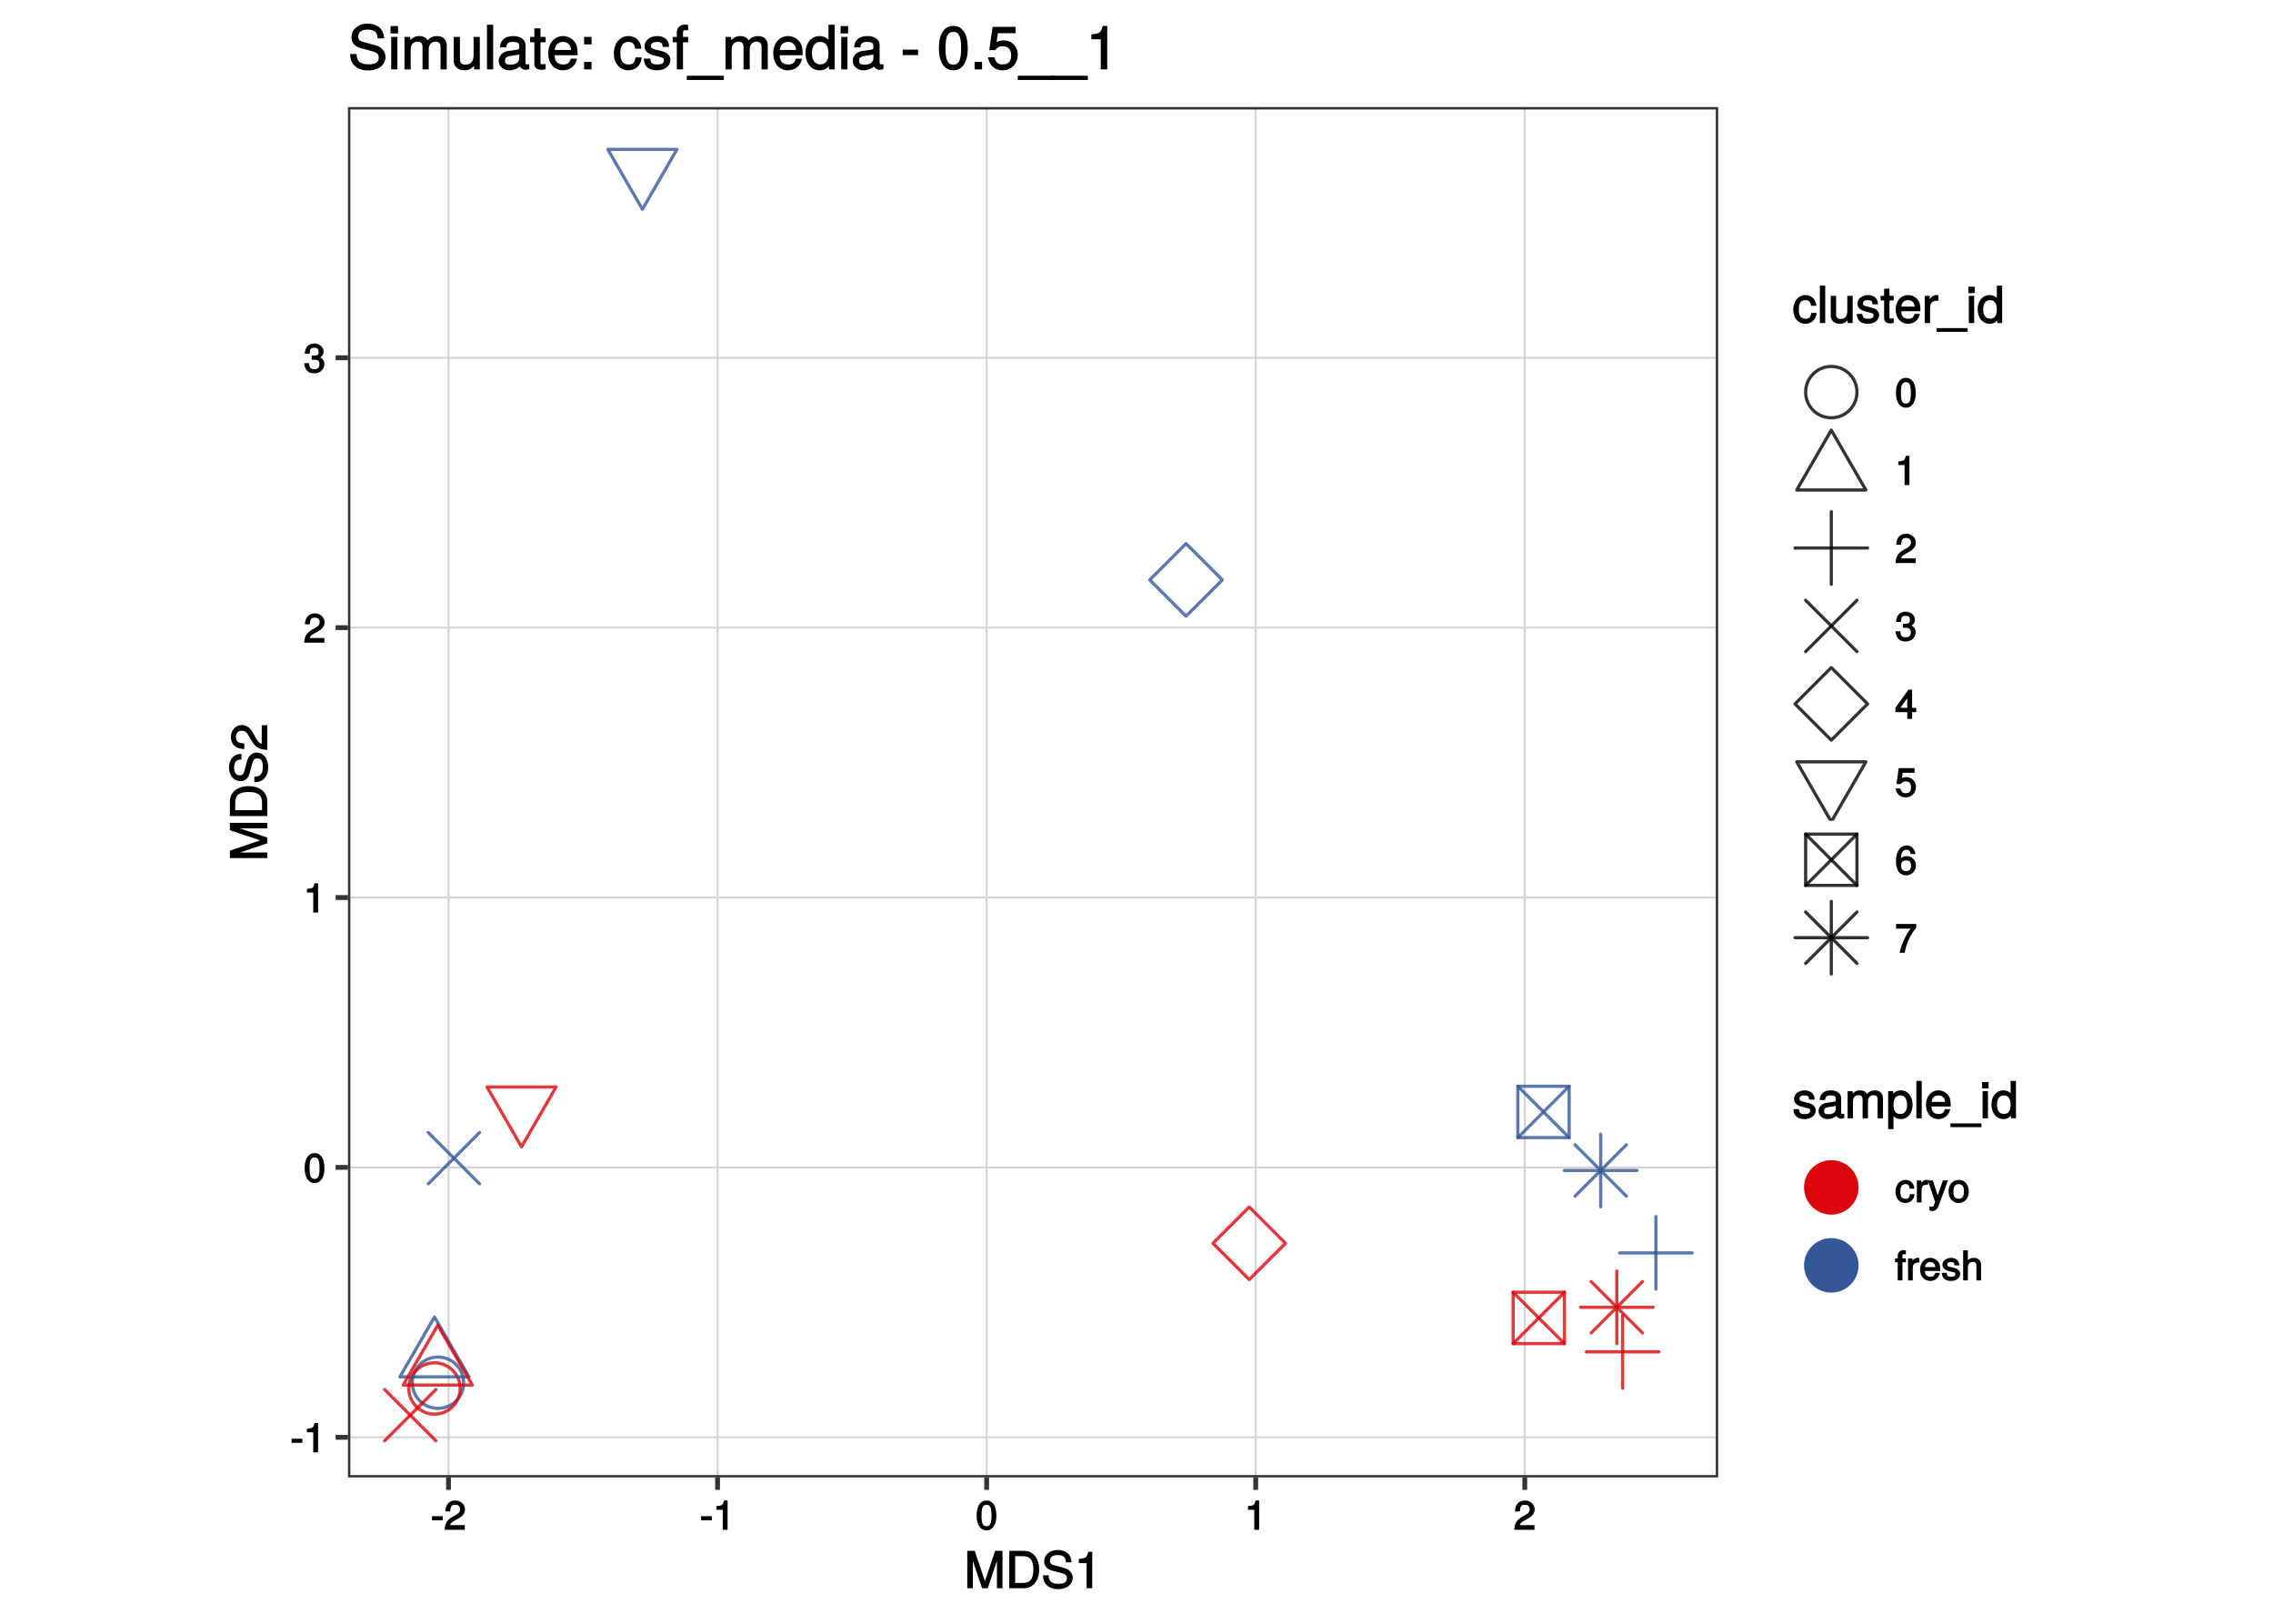 <?xml version="1.0" encoding="UTF-8"?>
<svg xmlns="http://www.w3.org/2000/svg" xmlns:xlink="http://www.w3.org/1999/xlink" width="504pt" height="360pt" viewBox="0 0 504 360" version="1.1">
<defs>
<g>
<symbol overflow="visible" id="glyph0-0">
<path style="stroke:none;" d=""/>
</symbol>
<symbol overflow="visible" id="glyph0-1">
<path style="stroke:none;" d="M 2.641 -2.25 L 2.641 -3.016 L 0.25 -3.016 L 0.25 -2.109 L 2.641 -2.109 Z M 2.641 -2.25 "/>
</symbol>
<symbol overflow="visible" id="glyph0-2">
<path style="stroke:none;" d="M 3.203 -0.125 L 3.203 -6.5 L 2.422 -6.5 C 2.109 -5.406 2.094 -5.406 0.734 -5.25 L 0.734 -4.438 L 2.125 -4.438 L 2.125 0 L 3.203 0 Z M 3.203 -0.125 "/>
</symbol>
<symbol overflow="visible" id="glyph0-3">
<path style="stroke:none;" d="M 4.609 -3.125 C 4.609 -5.297 3.781 -6.5 2.422 -6.5 C 1.078 -6.5 0.219 -5.281 0.219 -3.188 C 0.219 -1.078 1.078 0.125 2.422 0.125 C 3.734 0.125 4.609 -1.078 4.609 -3.125 Z M 3.516 -3.203 C 3.516 -1.438 3.266 -0.781 2.406 -0.781 C 1.578 -0.781 1.312 -1.469 1.312 -3.172 C 1.312 -4.875 1.578 -5.547 2.422 -5.547 C 3.25 -5.547 3.516 -4.875 3.516 -3.203 Z M 3.516 -3.203 "/>
</symbol>
<symbol overflow="visible" id="glyph0-4">
<path style="stroke:none;" d="M 4.641 -4.547 C 4.641 -5.594 3.672 -6.5 2.5 -6.5 C 1.219 -6.5 0.328 -5.719 0.281 -4.078 L 1.359 -4.078 C 1.422 -5.25 1.703 -5.562 2.469 -5.562 C 3.172 -5.562 3.547 -5.188 3.547 -4.516 C 3.547 -4.031 3.297 -3.703 2.75 -3.391 L 1.938 -2.922 C 0.641 -2.188 0.219 -1.5 0.125 0 L 4.594 0 L 4.594 -1.031 L 1.344 -1.031 C 1.406 -1.406 1.641 -1.641 2.406 -2.078 L 3.281 -2.562 C 4.156 -3.031 4.641 -3.781 4.641 -4.547 Z M 4.641 -4.547 "/>
</symbol>
<symbol overflow="visible" id="glyph0-5">
<path style="stroke:none;" d="M 4.594 -1.938 C 4.594 -2.703 4.141 -3.266 3.391 -3.531 L 3.391 -3.266 C 3.969 -3.5 4.422 -4.031 4.422 -4.656 C 4.422 -5.734 3.547 -6.5 2.359 -6.5 C 1.109 -6.5 0.281 -5.688 0.25 -4.219 L 1.344 -4.219 C 1.359 -5.281 1.578 -5.562 2.375 -5.562 C 3.062 -5.562 3.312 -5.281 3.312 -4.625 C 3.312 -3.953 3.188 -3.812 1.781 -3.812 L 1.781 -2.906 L 2.359 -2.906 C 3.219 -2.906 3.5 -2.625 3.5 -1.938 C 3.5 -1.156 3.172 -0.812 2.359 -0.812 C 1.516 -0.812 1.266 -1.109 1.203 -2.141 L 0.109 -2.141 C 0.219 -0.625 1.062 0.125 2.344 0.125 C 3.625 0.125 4.594 -0.766 4.594 -1.938 Z M 4.594 -1.938 "/>
</symbol>
<symbol overflow="visible" id="glyph0-6">
<path style="stroke:none;" d="M 4.719 -1.625 L 4.719 -2.453 L 3.797 -2.453 L 3.797 -6.5 L 3 -6.5 L 0.094 -2.469 L 0.094 -1.5 L 2.719 -1.5 L 2.719 0 L 3.797 0 L 3.797 -1.5 L 4.719 -1.5 Z M 2.875 -2.453 L 1.203 -2.453 L 2.984 -4.953 L 2.719 -5.047 L 2.719 -2.453 Z M 2.875 -2.453 "/>
</symbol>
<symbol overflow="visible" id="glyph0-7">
<path style="stroke:none;" d="M 4.656 -2.203 C 4.656 -3.438 3.688 -4.375 2.5 -4.375 C 2.062 -4.375 1.594 -4.219 1.547 -4.188 L 1.719 -5.344 L 4.344 -5.344 L 4.344 -6.375 L 0.828 -6.375 L 0.328 -2.844 L 1.281 -2.844 C 1.688 -3.312 1.875 -3.422 2.359 -3.422 C 3.188 -3.422 3.562 -3.016 3.562 -2.094 C 3.562 -1.203 3.203 -0.812 2.359 -0.812 C 1.688 -0.812 1.422 -1.031 1.203 -1.859 L 0.125 -1.859 C 0.406 -0.5 1.266 0.125 2.375 0.125 C 3.641 0.125 4.656 -0.875 4.656 -2.203 Z M 4.656 -2.203 "/>
</symbol>
<symbol overflow="visible" id="glyph0-8">
<path style="stroke:none;" d="M 4.656 -2.062 C 4.656 -3.234 3.719 -4.141 2.609 -4.141 C 1.984 -4.141 1.391 -3.875 1.062 -3.406 L 1.312 -3.312 C 1.328 -4.844 1.672 -5.547 2.562 -5.547 C 3.109 -5.547 3.328 -5.344 3.469 -4.609 L 4.547 -4.609 C 4.375 -5.766 3.562 -6.5 2.609 -6.5 C 1.156 -6.5 0.219 -5.141 0.219 -2.969 C 0.219 -1.031 1.047 0.125 2.469 0.125 C 3.656 0.125 4.656 -0.844 4.656 -2.062 Z M 3.562 -2 C 3.562 -1.219 3.188 -0.812 2.484 -0.812 C 1.766 -0.812 1.359 -1.25 1.359 -2.047 C 1.359 -2.828 1.734 -3.188 2.5 -3.188 C 3.25 -3.188 3.562 -2.844 3.562 -2 Z M 3.562 -2 "/>
</symbol>
<symbol overflow="visible" id="glyph0-9">
<path style="stroke:none;" d="M 4.719 -5.594 L 4.719 -6.375 L 0.25 -6.375 L 0.25 -5.344 L 3.469 -5.344 C 2.422 -4 1.5 -2.078 1.016 0 L 2.156 0 C 2.531 -2.141 3.375 -3.938 4.719 -5.547 Z M 4.719 -5.594 "/>
</symbol>
<symbol overflow="visible" id="glyph0-10">
<path style="stroke:none;" d="M 4.203 -1.844 L 3.328 -1.844 C 3.172 -0.969 2.953 -0.812 2.328 -0.812 C 1.516 -0.812 1.188 -1.297 1.188 -2.391 C 1.188 -3.547 1.516 -4.062 2.312 -4.062 C 2.922 -4.062 3.156 -3.828 3.266 -3.062 L 4.297 -3.062 C 4.203 -4.312 3.359 -5 2.328 -5 C 1.078 -5 0.109 -3.922 0.109 -2.391 C 0.109 -0.906 1.062 0.125 2.312 0.125 C 3.406 0.125 4.25 -0.656 4.359 -1.844 Z M 4.203 -1.844 "/>
</symbol>
<symbol overflow="visible" id="glyph0-11">
<path style="stroke:none;" d="M 2.969 -4.094 L 2.969 -4.969 C 2.703 -5 2.641 -5 2.547 -5 C 2.062 -5 1.594 -4.688 1.172 -4 L 1.438 -3.906 L 1.438 -4.875 L 0.453 -4.875 L 0.453 0 L 1.5 0 L 1.5 -2.531 C 1.5 -3.562 1.688 -3.953 2.969 -3.969 Z M 2.969 -4.094 "/>
</symbol>
<symbol overflow="visible" id="glyph0-12">
<path style="stroke:none;" d="M 4.203 -4.875 L 3.297 -4.875 L 1.984 -1.156 L 2.281 -1.156 L 1.062 -4.875 L -0.031 -4.875 L 1.578 -0.109 L 1.297 0.609 C 1.172 0.938 1.172 0.938 0.859 0.938 C 0.75 0.938 0.641 0.922 0.312 0.844 L 0.312 1.734 C 0.516 1.844 0.781 1.922 0.969 1.922 C 1.484 1.922 2.062 1.5 2.312 0.828 L 4.406 -4.875 Z M 4.203 -4.875 "/>
</symbol>
<symbol overflow="visible" id="glyph0-13">
<path style="stroke:none;" d="M 4.641 -2.406 C 4.641 -4 3.719 -5 2.391 -5 C 1.094 -5 0.156 -3.984 0.156 -2.438 C 0.156 -0.891 1.094 0.125 2.406 0.125 C 3.688 0.125 4.641 -0.891 4.641 -2.406 Z M 3.562 -2.406 C 3.562 -1.328 3.203 -0.812 2.406 -0.812 C 1.578 -0.812 1.234 -1.312 1.234 -2.438 C 1.234 -3.547 1.578 -4.062 2.406 -4.062 C 3.234 -4.062 3.562 -3.547 3.562 -2.406 Z M 3.562 -2.406 "/>
</symbol>
<symbol overflow="visible" id="glyph0-14">
<path style="stroke:none;" d="M 2.422 -4.141 L 2.422 -4.875 L 1.656 -4.875 L 1.656 -5.469 C 1.656 -5.766 1.688 -5.797 2.016 -5.797 C 2.078 -5.797 2.109 -5.797 2.422 -5.781 L 2.422 -6.641 C 2.109 -6.688 2 -6.703 1.859 -6.703 C 1.172 -6.703 0.609 -6.188 0.609 -5.531 L 0.609 -4.875 L 0 -4.875 L 0 -4.016 L 0.609 -4.016 L 0.609 0 L 1.656 0 L 1.656 -4.016 L 2.422 -4.016 Z M 2.422 -4.141 "/>
</symbol>
<symbol overflow="visible" id="glyph0-15">
<path style="stroke:none;" d="M 4.656 -2.219 C 4.656 -2.891 4.609 -3.312 4.484 -3.656 C 4.172 -4.422 3.328 -5 2.469 -5 C 1.172 -5 0.188 -3.922 0.188 -2.406 C 0.188 -0.891 1.156 0.125 2.453 0.125 C 3.5 0.125 4.375 -0.594 4.594 -1.656 L 3.562 -1.656 C 3.312 -0.922 3.062 -0.812 2.469 -0.812 C 1.703 -0.812 1.281 -1.172 1.266 -2.094 L 4.656 -2.094 Z M 3.828 -2.781 C 3.828 -2.781 3.609 -2.938 3.641 -2.953 L 1.297 -2.953 C 1.344 -3.641 1.719 -4.062 2.453 -4.062 C 3.172 -4.062 3.578 -3.594 3.578 -2.875 Z M 3.828 -2.781 "/>
</symbol>
<symbol overflow="visible" id="glyph0-16">
<path style="stroke:none;" d="M 4.188 -1.422 C 4.188 -2.109 3.656 -2.594 2.734 -2.812 L 2.031 -2.969 C 1.438 -3.109 1.328 -3.172 1.328 -3.5 C 1.328 -3.922 1.562 -4.062 2.156 -4.062 C 2.75 -4.062 2.906 -3.938 2.922 -3.328 L 4 -3.328 C 4 -4.359 3.25 -5 2.188 -5 C 1.109 -5 0.25 -4.312 0.25 -3.469 C 0.25 -2.75 0.781 -2.266 1.875 -2 L 2.562 -1.844 C 3.062 -1.719 3.109 -1.703 3.109 -1.359 C 3.109 -0.938 2.844 -0.812 2.203 -0.812 C 1.547 -0.812 1.312 -0.828 1.203 -1.672 L 0.125 -1.672 C 0.172 -0.469 0.938 0.125 2.141 0.125 C 3.297 0.125 4.188 -0.531 4.188 -1.422 Z M 4.188 -1.422 "/>
</symbol>
<symbol overflow="visible" id="glyph0-17">
<path style="stroke:none;" d="M 4.422 -0.125 L 4.422 -3.609 C 4.422 -4.391 3.719 -5 2.828 -5 C 2.172 -5 1.656 -4.766 1.234 -4.203 L 1.5 -4.109 L 1.5 -6.672 L 0.453 -6.672 L 0.453 0 L 1.5 0 L 1.5 -2.672 C 1.5 -3.609 1.844 -4.094 2.594 -4.094 C 3.109 -4.094 3.391 -3.938 3.391 -3.328 L 3.391 0 L 4.422 0 Z M 4.422 -0.125 "/>
</symbol>
<symbol overflow="visible" id="glyph1-0">
<path style="stroke:none;" d=""/>
</symbol>
<symbol overflow="visible" id="glyph1-1">
<path style="stroke:none;" d="M 8.5 -0.125 L 8.5 -8.297 L 6.859 -8.297 L 4.484 -1.172 L 4.75 -1.172 L 2.328 -8.297 L 0.688 -8.297 L 0.688 0 L 1.922 0 L 1.922 -6.859 L 1.656 -6.859 L 3.969 0 L 5.234 0 L 7.531 -6.859 L 7.266 -6.859 L 7.266 0 L 8.5 0 Z M 8.5 -0.125 "/>
</symbol>
<symbol overflow="visible" id="glyph1-2">
<path style="stroke:none;" d="M 7.469 -4.141 C 7.469 -6.641 6.109 -8.297 4.062 -8.297 L 0.844 -8.297 L 0.844 0 L 4.062 0 C 6.094 0 7.469 -1.656 7.469 -4.141 Z M 6.172 -4.141 C 6.172 -2.109 5.484 -1.172 3.891 -1.172 L 2.141 -1.172 L 2.141 -7.109 L 3.891 -7.109 C 5.484 -7.109 6.172 -6.188 6.172 -4.141 Z M 6.172 -4.141 "/>
</symbol>
<symbol overflow="visible" id="glyph1-3">
<path style="stroke:none;" d="M 6.969 -2.328 C 6.969 -3.328 6.219 -4.188 5.125 -4.484 L 3.109 -5.031 C 2.141 -5.281 1.922 -5.453 1.922 -6.078 C 1.922 -6.891 2.516 -7.359 3.594 -7.359 C 4.859 -7.359 5.438 -6.906 5.438 -5.734 L 6.688 -5.734 C 6.688 -7.438 5.469 -8.484 3.625 -8.484 C 1.859 -8.484 0.625 -7.375 0.625 -5.922 C 0.625 -4.953 1.281 -4.203 2.344 -3.922 L 4.328 -3.406 C 5.344 -3.141 5.672 -2.859 5.672 -2.234 C 5.672 -1.359 5.141 -0.984 3.766 -0.984 C 2.25 -0.984 1.625 -1.594 1.625 -2.875 L 0.391 -2.875 C 0.391 -0.844 1.797 0.203 3.703 0.203 C 5.734 0.203 6.969 -0.906 6.969 -2.328 Z M 6.969 -2.328 "/>
</symbol>
<symbol overflow="visible" id="glyph1-4">
<path style="stroke:none;" d="M 3.953 -0.125 L 3.953 -8.078 L 3.078 -8.078 C 2.688 -6.734 2.625 -6.703 0.984 -6.5 L 0.984 -5.562 L 2.703 -5.562 L 2.703 0 L 3.953 0 Z M 3.953 -0.125 "/>
</symbol>
<symbol overflow="visible" id="glyph1-5">
<path style="stroke:none;" d="M 5.25 -2.25 L 4.203 -2.25 C 4.031 -1.188 3.703 -0.953 2.922 -0.953 C 1.906 -0.953 1.438 -1.594 1.438 -2.953 C 1.438 -4.406 1.891 -5.078 2.891 -5.078 C 3.656 -5.078 4 -4.766 4.141 -3.828 L 5.328 -3.828 C 5.203 -5.375 4.188 -6.203 2.906 -6.203 C 1.359 -6.203 0.203 -4.875 0.203 -2.953 C 0.203 -1.094 1.328 0.172 2.891 0.172 C 4.266 0.172 5.266 -0.797 5.391 -2.25 Z M 5.25 -2.25 "/>
</symbol>
<symbol overflow="visible" id="glyph1-6">
<path style="stroke:none;" d="M 1.797 -0.125 L 1.797 -8.297 L 0.609 -8.297 L 0.609 0 L 1.797 0 Z M 1.797 -0.125 "/>
</symbol>
<symbol overflow="visible" id="glyph1-7">
<path style="stroke:none;" d="M 5.438 -0.125 L 5.438 -6.031 L 4.25 -6.031 L 4.25 -2.719 C 4.25 -1.547 3.766 -0.906 2.812 -0.906 C 2.094 -0.906 1.766 -1.203 1.766 -1.906 L 1.766 -6.031 L 0.578 -6.031 L 0.578 -1.547 C 0.578 -0.578 1.438 0.172 2.547 0.172 C 3.406 0.172 4.031 -0.172 4.562 -0.922 L 4.328 -1.016 L 4.328 0 L 5.438 0 Z M 5.438 -0.125 "/>
</symbol>
<symbol overflow="visible" id="glyph1-8">
<path style="stroke:none;" d="M 5.188 -1.75 C 5.188 -2.609 4.562 -3.172 3.422 -3.453 L 2.547 -3.656 C 1.797 -3.844 1.609 -3.938 1.609 -4.344 C 1.609 -4.875 1.953 -5.078 2.688 -5.078 C 3.438 -5.078 3.688 -4.891 3.703 -4.156 L 4.953 -4.156 C 4.938 -5.422 4.062 -6.203 2.734 -6.203 C 1.391 -6.203 0.375 -5.375 0.375 -4.297 C 0.375 -3.406 0.984 -2.844 2.344 -2.516 L 3.203 -2.297 C 3.844 -2.141 3.953 -2.094 3.953 -1.672 C 3.953 -1.141 3.547 -0.953 2.75 -0.953 C 1.922 -0.953 1.594 -1.016 1.453 -2.031 L 0.234 -2.031 C 0.281 -0.562 1.172 0.172 2.672 0.172 C 4.125 0.172 5.188 -0.641 5.188 -1.75 Z M 5.188 -1.75 "/>
</symbol>
<symbol overflow="visible" id="glyph1-9">
<path style="stroke:none;" d="M 2.922 -0.125 L 2.922 -1.078 C 2.672 -1.016 2.531 -1 2.359 -1 C 1.953 -1 1.984 -0.969 1.984 -1.375 L 1.984 -5.016 L 2.922 -5.016 L 2.922 -6.031 L 1.984 -6.031 L 1.984 -7.625 L 0.797 -7.625 L 0.797 -6.031 L 0.016 -6.031 L 0.016 -5.016 L 0.797 -5.016 L 0.797 -0.969 C 0.797 -0.391 1.328 0.078 2.047 0.078 C 2.266 0.078 2.484 0.062 2.922 -0.016 Z M 2.922 -0.125 "/>
</symbol>
<symbol overflow="visible" id="glyph1-10">
<path style="stroke:none;" d="M 5.781 -2.75 C 5.781 -3.594 5.703 -4.109 5.547 -4.547 C 5.172 -5.484 4.156 -6.203 3.078 -6.203 C 1.469 -6.203 0.297 -4.875 0.297 -2.984 C 0.297 -1.094 1.438 0.172 3.062 0.172 C 4.375 0.172 5.422 -0.719 5.672 -2.031 L 4.5 -2.031 C 4.203 -1.125 3.828 -0.953 3.094 -0.953 C 2.141 -0.953 1.547 -1.438 1.531 -2.625 L 5.781 -2.625 Z M 4.75 -3.469 C 4.75 -3.469 4.562 -3.625 4.578 -3.641 L 1.562 -3.641 C 1.625 -4.516 2.141 -5.078 3.062 -5.078 C 3.969 -5.078 4.516 -4.469 4.516 -3.562 Z M 4.75 -3.469 "/>
</symbol>
<symbol overflow="visible" id="glyph1-11">
<path style="stroke:none;" d="M 3.656 -5.094 L 3.656 -6.156 C 3.375 -6.188 3.297 -6.203 3.172 -6.203 C 2.578 -6.203 2.031 -5.812 1.5 -4.953 L 1.734 -4.844 L 1.734 -6.031 L 0.625 -6.031 L 0.625 0 L 1.812 0 L 1.812 -3.125 C 1.812 -4.422 2.109 -4.938 3.656 -4.969 Z M 3.656 -5.094 "/>
</symbol>
<symbol overflow="visible" id="glyph1-12">
<path style="stroke:none;" d="M 6.484 1.812 L 6.484 1.125 L -0.391 1.125 L -0.391 1.953 L 6.484 1.953 Z M 6.484 1.812 "/>
</symbol>
<symbol overflow="visible" id="glyph1-13">
<path style="stroke:none;" d="M 1.812 -0.125 L 1.812 -6.031 L 0.625 -6.031 L 0.625 0 L 1.812 0 Z M 1.938 -6.766 L 1.938 -8.047 L 0.516 -8.047 L 0.516 -6.641 L 1.938 -6.641 Z M 1.938 -6.766 "/>
</symbol>
<symbol overflow="visible" id="glyph1-14">
<path style="stroke:none;" d="M 5.578 -0.125 L 5.578 -8.297 L 4.391 -8.297 L 4.391 -5.172 L 4.625 -5.266 C 4.234 -5.859 3.531 -6.203 2.766 -6.203 C 1.266 -6.203 0.141 -4.906 0.141 -3.062 C 0.141 -1.125 1.25 0.172 2.797 0.172 C 3.594 0.172 4.219 -0.172 4.719 -0.875 L 4.484 -0.984 L 4.484 0 L 5.578 0 Z M 4.391 -2.984 C 4.391 -1.656 3.891 -0.969 2.922 -0.969 C 1.906 -0.969 1.375 -1.672 1.375 -3.016 C 1.375 -4.359 1.906 -5.078 2.922 -5.078 C 3.906 -5.078 4.391 -4.328 4.391 -2.984 Z M 4.391 -2.984 "/>
</symbol>
<symbol overflow="visible" id="glyph1-15">
<path style="stroke:none;" d="M 6.016 -0.156 L 6.016 -1.016 C 5.781 -0.969 5.734 -0.969 5.688 -0.969 C 5.375 -0.969 5.328 -0.984 5.328 -1.281 L 5.328 -4.484 C 5.328 -5.516 4.438 -6.203 3.031 -6.203 C 1.625 -6.203 0.625 -5.516 0.562 -4.062 L 1.766 -4.062 C 1.844 -4.891 2.141 -5.078 2.984 -5.078 C 3.812 -5.078 4.141 -4.906 4.141 -4.359 L 4.141 -4.109 C 4.141 -3.734 4.047 -3.703 3.328 -3.625 C 2.031 -3.453 1.828 -3.406 1.469 -3.266 C 0.797 -2.984 0.312 -2.328 0.312 -1.625 C 0.312 -0.578 1.188 0.172 2.359 0.172 C 3.094 0.172 3.891 -0.172 4.234 -0.531 C 4.266 -0.375 4.812 0.078 5.266 0.078 C 5.438 0.078 5.594 0.062 6.016 -0.062 Z M 4.141 -2.125 C 4.141 -1.297 3.438 -0.906 2.547 -0.906 C 1.844 -0.906 1.547 -1.016 1.547 -1.656 C 1.547 -2.25 1.828 -2.391 2.812 -2.531 C 3.766 -2.656 3.969 -2.703 4.141 -2.781 Z M 4.141 -2.125 "/>
</symbol>
<symbol overflow="visible" id="glyph1-16">
<path style="stroke:none;" d="M 8.484 -0.125 L 8.484 -4.453 C 8.484 -5.484 7.781 -6.203 6.703 -6.203 C 5.938 -6.203 5.375 -5.922 4.953 -5.406 C 4.688 -5.891 4.141 -6.203 3.391 -6.203 C 2.625 -6.203 2.016 -5.875 1.516 -5.188 L 1.75 -5.078 L 1.75 -6.031 L 0.641 -6.031 L 0.641 0 L 1.828 0 L 1.828 -3.75 C 1.828 -4.594 2.297 -5.125 3.047 -5.125 C 3.734 -5.125 3.969 -4.844 3.969 -4.109 L 3.969 0 L 5.156 0 L 5.156 -3.75 C 5.156 -4.594 5.641 -5.125 6.391 -5.125 C 7.062 -5.125 7.297 -4.828 7.297 -4.109 L 7.297 0 L 8.484 0 Z M 8.484 -0.125 "/>
</symbol>
<symbol overflow="visible" id="glyph1-17">
<path style="stroke:none;" d="M 5.891 -2.953 C 5.891 -4.891 4.812 -6.203 3.281 -6.203 C 2.5 -6.203 1.766 -5.812 1.344 -5.125 L 1.578 -5.031 L 1.578 -6.031 L 0.469 -6.031 L 0.469 2.391 L 1.656 2.391 L 1.656 -0.828 L 1.422 -0.719 C 1.906 -0.125 2.547 0.172 3.281 0.172 C 4.781 0.172 5.891 -1.125 5.891 -2.953 Z M 4.656 -2.984 C 4.656 -1.672 4.125 -0.969 3.125 -0.969 C 2.156 -0.969 1.656 -1.609 1.656 -2.969 C 1.656 -4.328 2.156 -5.078 3.125 -5.078 C 4.141 -5.078 4.656 -4.359 4.656 -2.984 Z M 4.656 -2.984 "/>
</symbol>
<symbol overflow="visible" id="glyph2-0">
<path style="stroke:none;" d=""/>
</symbol>
<symbol overflow="visible" id="glyph2-1">
<path style="stroke:none;" d="M -0.125 -8.5 L -8.297 -8.5 L -8.297 -6.859 L -1.172 -4.484 L -1.172 -4.75 L -8.297 -2.328 L -8.297 -0.688 L 0 -0.688 L 0 -1.922 L -6.859 -1.922 L -6.859 -1.656 L 0 -3.969 L 0 -5.234 L -6.859 -7.531 L -6.859 -7.266 L 0 -7.266 L 0 -8.5 Z M -0.125 -8.5 "/>
</symbol>
<symbol overflow="visible" id="glyph2-2">
<path style="stroke:none;" d="M -4.141 -7.469 C -6.641 -7.469 -8.297 -6.109 -8.297 -4.062 L -8.297 -0.844 L 0 -0.844 L 0 -4.062 C 0 -6.094 -1.656 -7.469 -4.141 -7.469 Z M -4.141 -6.172 C -2.109 -6.172 -1.172 -5.484 -1.172 -3.891 L -1.172 -2.141 L -7.109 -2.141 L -7.109 -3.891 C -7.109 -5.484 -6.188 -6.172 -4.141 -6.172 Z M -4.141 -6.172 "/>
</symbol>
<symbol overflow="visible" id="glyph2-3">
<path style="stroke:none;" d="M -2.328 -6.969 C -3.328 -6.969 -4.188 -6.219 -4.484 -5.125 L -5.031 -3.109 C -5.281 -2.141 -5.453 -1.922 -6.078 -1.922 C -6.891 -1.922 -7.359 -2.516 -7.359 -3.594 C -7.359 -4.859 -6.906 -5.438 -5.734 -5.438 L -5.734 -6.688 C -7.438 -6.688 -8.484 -5.469 -8.484 -3.625 C -8.484 -1.859 -7.375 -0.625 -5.922 -0.625 C -4.953 -0.625 -4.203 -1.281 -3.922 -2.344 L -3.406 -4.328 C -3.141 -5.344 -2.859 -5.672 -2.234 -5.672 C -1.359 -5.672 -0.984 -5.141 -0.984 -3.766 C -0.984 -2.25 -1.594 -1.625 -2.875 -1.625 L -2.875 -0.391 C -0.844 -0.391 0.203 -1.797 0.203 -3.703 C 0.203 -5.734 -0.906 -6.969 -2.328 -6.969 Z M -2.328 -6.969 "/>
</symbol>
<symbol overflow="visible" id="glyph2-4">
<path style="stroke:none;" d="M -5.641 -5.75 C -6.969 -5.75 -8.078 -4.594 -8.078 -3.125 C -8.078 -1.531 -7.109 -0.469 -5.094 -0.406 L -5.094 -1.641 C -6.531 -1.734 -6.953 -2.141 -6.953 -3.094 C -6.953 -3.969 -6.453 -4.484 -5.625 -4.484 C -5 -4.484 -4.578 -4.172 -4.188 -3.469 L -3.609 -2.469 C -2.688 -0.844 -1.844 -0.312 0 -0.219 L 0 -5.703 L -1.234 -5.703 L -1.234 -1.609 C -1.734 -1.688 -2.031 -2 -2.594 -2.953 L -3.188 -4.062 C -3.766 -5.141 -4.688 -5.75 -5.641 -5.75 Z M -5.641 -5.75 "/>
</symbol>
<symbol overflow="visible" id="glyph3-0">
<path style="stroke:none;" d=""/>
</symbol>
<symbol overflow="visible" id="glyph3-1">
<path style="stroke:none;" d="M 8.328 -2.766 C 8.328 -3.969 7.453 -4.984 6.156 -5.328 L 3.734 -5.984 C 2.578 -6.281 2.281 -6.516 2.281 -7.266 C 2.281 -8.234 3.016 -8.828 4.297 -8.828 C 5.828 -8.828 6.562 -8.266 6.562 -6.875 L 8 -6.875 C 8 -8.906 6.562 -10.141 4.344 -10.141 C 2.234 -10.141 0.781 -8.828 0.781 -7.094 C 0.781 -5.922 1.547 -5.047 2.812 -4.719 L 5.203 -4.078 C 6.422 -3.766 6.828 -3.406 6.828 -2.656 C 6.828 -1.594 6.172 -1.125 4.516 -1.125 C 2.688 -1.125 1.922 -1.891 1.922 -3.406 L 0.484 -3.406 C 0.484 -0.984 2.172 0.234 4.438 0.234 C 6.875 0.234 8.328 -1.062 8.328 -2.766 Z M 8.328 -2.766 "/>
</symbol>
<symbol overflow="visible" id="glyph3-2">
<path style="stroke:none;" d="M 2.156 -0.125 L 2.156 -7.203 L 0.781 -7.203 L 0.781 0 L 2.156 0 Z M 2.297 -8.094 L 2.297 -9.609 L 0.641 -9.609 L 0.641 -7.969 L 2.297 -7.969 Z M 2.297 -8.094 "/>
</symbol>
<symbol overflow="visible" id="glyph3-3">
<path style="stroke:none;" d="M 10.172 -0.125 L 10.172 -5.328 C 10.172 -6.562 9.344 -7.391 8.047 -7.391 C 7.125 -7.391 6.469 -7.062 5.938 -6.438 C 5.609 -7.031 4.969 -7.391 4.062 -7.391 C 3.141 -7.391 2.422 -7 1.828 -6.172 L 2.078 -6.078 L 2.078 -7.203 L 0.797 -7.203 L 0.797 0 L 2.172 0 L 2.172 -4.469 C 2.172 -5.484 2.766 -6.156 3.656 -6.156 C 4.469 -6.156 4.797 -5.781 4.797 -4.891 L 4.797 0 L 6.172 0 L 6.172 -4.469 C 6.172 -5.484 6.766 -6.156 7.672 -6.156 C 8.469 -6.156 8.797 -5.766 8.797 -4.891 L 8.797 0 L 10.172 0 Z M 10.172 -0.125 "/>
</symbol>
<symbol overflow="visible" id="glyph3-4">
<path style="stroke:none;" d="M 6.5 -0.125 L 6.5 -7.203 L 5.125 -7.203 L 5.125 -3.234 C 5.125 -1.828 4.531 -1.047 3.375 -1.047 C 2.516 -1.047 2.094 -1.422 2.094 -2.25 L 2.094 -7.203 L 0.719 -7.203 L 0.719 -1.828 C 0.719 -0.672 1.719 0.203 3.062 0.203 C 4.078 0.203 4.812 -0.203 5.469 -1.109 L 5.234 -1.203 L 5.234 0 L 6.5 0 Z M 6.5 -0.125 "/>
</symbol>
<symbol overflow="visible" id="glyph3-5">
<path style="stroke:none;" d="M 2.125 -0.125 L 2.125 -9.906 L 0.75 -9.906 L 0.75 0 L 2.125 0 Z M 2.125 -0.125 "/>
</symbol>
<symbol overflow="visible" id="glyph3-6">
<path style="stroke:none;" d="M 7.203 -0.156 L 7.203 -1.156 C 6.938 -1.109 6.891 -1.109 6.828 -1.109 C 6.438 -1.109 6.359 -1.156 6.359 -1.5 L 6.359 -5.359 C 6.359 -6.594 5.328 -7.391 3.625 -7.391 C 1.953 -7.391 0.781 -6.609 0.703 -4.875 L 2.094 -4.875 C 2.188 -5.844 2.562 -6.094 3.594 -6.094 C 4.578 -6.094 4.984 -5.859 4.984 -5.203 L 4.984 -4.906 C 4.984 -4.453 4.859 -4.391 3.984 -4.297 C 2.422 -4.094 2.188 -4.047 1.766 -3.875 C 0.969 -3.531 0.406 -2.766 0.406 -1.922 C 0.406 -0.672 1.422 0.203 2.828 0.203 C 3.703 0.203 4.656 -0.219 5.094 -0.672 C 5.156 -0.422 5.766 0.094 6.312 0.094 C 6.531 0.094 6.703 0.062 7.203 -0.047 Z M 4.984 -2.516 C 4.984 -1.531 4.125 -1.047 3.062 -1.047 C 2.203 -1.047 1.828 -1.203 1.828 -1.953 C 1.828 -2.688 2.188 -2.859 3.359 -3.031 C 4.531 -3.188 4.766 -3.25 4.984 -3.359 Z M 4.984 -2.516 "/>
</symbol>
<symbol overflow="visible" id="glyph3-7">
<path style="stroke:none;" d="M 3.484 -0.125 L 3.484 -1.234 C 3.203 -1.156 3.031 -1.156 2.828 -1.156 C 2.344 -1.156 2.344 -1.141 2.344 -1.625 L 2.344 -6.016 L 3.484 -6.016 L 3.484 -7.203 L 2.344 -7.203 L 2.344 -9.094 L 0.984 -9.094 L 0.984 -7.203 L 0.047 -7.203 L 0.047 -6.016 L 0.984 -6.016 L 0.984 -1.141 C 0.984 -0.438 1.594 0.094 2.453 0.094 C 2.719 0.094 2.984 0.062 3.484 -0.016 Z M 3.484 -0.125 "/>
</symbol>
<symbol overflow="visible" id="glyph3-8">
<path style="stroke:none;" d="M 6.906 -3.281 C 6.906 -4.281 6.828 -4.906 6.625 -5.422 C 6.172 -6.562 4.984 -7.391 3.703 -7.391 C 1.766 -7.391 0.391 -5.828 0.391 -3.547 C 0.391 -1.281 1.734 0.203 3.672 0.203 C 5.25 0.203 6.484 -0.828 6.781 -2.375 L 5.406 -2.375 C 5.062 -1.328 4.594 -1.094 3.703 -1.094 C 2.562 -1.094 1.828 -1.688 1.812 -3.141 L 6.906 -3.141 Z M 5.688 -4.156 C 5.688 -4.156 5.5 -4.297 5.5 -4.312 L 1.844 -4.312 C 1.922 -5.406 2.578 -6.094 3.688 -6.094 C 4.766 -6.094 5.453 -5.328 5.453 -4.25 Z M 5.688 -4.156 "/>
</symbol>
<symbol overflow="visible" id="glyph3-9">
<path style="stroke:none;" d="M 2.656 -0.125 L 2.656 -1.656 L 1 -1.656 L 1 0 L 2.656 0 Z M 2.656 -5.672 L 2.656 -7.203 L 1 -7.203 L 1 -5.547 L 2.656 -5.547 Z M 2.656 -5.672 "/>
</symbol>
<symbol overflow="visible" id="glyph3-10">
<path style="stroke:none;" d=""/>
</symbol>
<symbol overflow="visible" id="glyph3-11">
<path style="stroke:none;" d="M 6.297 -2.656 L 5.062 -2.656 C 4.859 -1.406 4.438 -1.094 3.5 -1.094 C 2.281 -1.094 1.688 -1.891 1.688 -3.531 C 1.688 -5.25 2.266 -6.094 3.469 -6.094 C 4.391 -6.094 4.828 -5.688 4.984 -4.594 L 6.359 -4.594 C 6.219 -6.422 5.031 -7.391 3.484 -7.391 C 1.625 -7.391 0.266 -5.828 0.266 -3.531 C 0.266 -1.297 1.594 0.203 3.469 0.203 C 5.125 0.203 6.297 -0.922 6.438 -2.656 Z M 6.297 -2.656 "/>
</symbol>
<symbol overflow="visible" id="glyph3-12">
<path style="stroke:none;" d="M 6.188 -2.078 C 6.188 -3.109 5.484 -3.766 4.109 -4.094 L 3.047 -4.344 C 2.156 -4.562 1.906 -4.703 1.906 -5.188 C 1.906 -5.828 2.344 -6.094 3.234 -6.094 C 4.125 -6.094 4.453 -5.844 4.469 -4.984 L 5.922 -4.984 C 5.906 -6.484 4.875 -7.391 3.281 -7.391 C 1.656 -7.391 0.469 -6.422 0.469 -5.141 C 0.469 -4.047 1.172 -3.406 2.812 -3.016 L 3.844 -2.766 C 4.609 -2.578 4.766 -2.484 4.766 -1.984 C 4.766 -1.328 4.266 -1.094 3.297 -1.094 C 2.312 -1.094 1.891 -1.188 1.734 -2.391 L 0.297 -2.391 C 0.359 -0.641 1.406 0.203 3.203 0.203 C 4.953 0.203 6.188 -0.734 6.188 -2.078 Z M 6.188 -2.078 "/>
</symbol>
<symbol overflow="visible" id="glyph3-13">
<path style="stroke:none;" d="M 3.531 -6.156 L 3.531 -7.203 L 2.391 -7.203 L 2.391 -8.141 C 2.391 -8.594 2.516 -8.703 3.031 -8.703 C 3.109 -8.703 3.156 -8.703 3.531 -8.672 L 3.531 -9.844 C 3.156 -9.922 3.016 -9.938 2.781 -9.938 C 1.766 -9.938 1.016 -9.219 1.016 -8.219 L 1.016 -7.203 L 0.094 -7.203 L 0.094 -6.016 L 1.016 -6.016 L 1.016 0 L 2.391 0 L 2.391 -6.016 L 3.531 -6.016 Z M 3.531 -6.156 "/>
</symbol>
<symbol overflow="visible" id="glyph3-14">
<path style="stroke:none;" d="M 7.766 2.203 L 7.766 1.406 L -0.438 1.406 L -0.438 2.344 L 7.766 2.344 Z M 7.766 2.203 "/>
</symbol>
<symbol overflow="visible" id="glyph3-15">
<path style="stroke:none;" d="M 6.672 -0.125 L 6.672 -9.906 L 5.297 -9.906 L 5.297 -6.172 L 5.531 -6.266 C 5.062 -6.969 4.234 -7.391 3.312 -7.391 C 1.516 -7.391 0.203 -5.859 0.203 -3.656 C 0.203 -1.328 1.484 0.203 3.359 0.203 C 4.297 0.203 5.062 -0.203 5.656 -1.062 L 5.406 -1.156 L 5.406 0 L 6.672 0 Z M 5.297 -3.562 C 5.297 -1.969 4.672 -1.109 3.516 -1.109 C 2.297 -1.109 1.625 -1.984 1.625 -3.594 C 1.625 -5.203 2.297 -6.094 3.5 -6.094 C 4.688 -6.094 5.297 -5.156 5.297 -3.562 Z M 5.297 -3.562 "/>
</symbol>
<symbol overflow="visible" id="glyph3-16">
<path style="stroke:none;" d="M 3.875 -3.297 L 3.875 -4.391 L 0.469 -4.391 L 0.469 -3.172 L 3.875 -3.172 Z M 3.875 -3.297 "/>
</symbol>
<symbol overflow="visible" id="glyph3-17">
<path style="stroke:none;" d="M 6.828 -4.641 C 6.828 -7.875 5.672 -9.641 3.625 -9.641 C 1.609 -9.641 0.422 -7.859 0.422 -4.719 C 0.422 -1.562 1.625 0.203 3.625 0.203 C 5.609 0.203 6.828 -1.562 6.828 -4.641 Z M 5.359 -4.734 C 5.359 -2.094 4.891 -1.047 3.609 -1.047 C 2.375 -1.047 1.891 -2.141 1.891 -4.703 C 1.891 -7.266 2.375 -8.328 3.625 -8.328 C 4.891 -8.328 5.359 -7.25 5.359 -4.734 Z M 5.359 -4.734 "/>
</symbol>
<symbol overflow="visible" id="glyph3-18">
<path style="stroke:none;" d="M 2.656 -0.125 L 2.656 -1.656 L 1 -1.656 L 1 0 L 2.656 0 Z M 2.656 -0.125 "/>
</symbol>
<symbol overflow="visible" id="glyph3-19">
<path style="stroke:none;" d="M 6.906 -3.234 C 6.906 -5.078 5.547 -6.438 3.75 -6.438 C 3.094 -6.438 2.453 -6.219 2.203 -6.031 L 2.5 -8.016 L 6.422 -8.016 L 6.422 -9.438 L 1.328 -9.438 L 0.578 -4.266 L 1.875 -4.266 C 2.453 -4.953 2.812 -5.141 3.531 -5.141 C 4.797 -5.141 5.438 -4.469 5.438 -3.078 C 5.438 -1.734 4.812 -1.109 3.531 -1.109 C 2.516 -1.109 2.031 -1.484 1.719 -2.688 L 0.297 -2.688 C 0.703 -0.672 1.906 0.203 3.562 0.203 C 5.453 0.203 6.906 -1.25 6.906 -3.234 Z M 6.906 -3.234 "/>
</symbol>
<symbol overflow="visible" id="glyph3-20">
<path style="stroke:none;" d="M 4.719 -0.125 L 4.719 -9.641 L 3.703 -9.641 C 3.266 -8.047 3.141 -8 1.203 -7.75 L 1.203 -6.672 L 3.281 -6.672 L 3.281 0 L 4.719 0 Z M 4.719 -0.125 "/>
</symbol>
</g>
<clipPath id="clip1">
  <path d="M 45.496 0 L 458.508 0 L 458.508 360 L 45.496 360 Z M 45.496 0 "/>
</clipPath>
<clipPath id="clip2">
  <path d="M 77.152 23.738 L 380.98 23.738 L 380.98 327.566 L 77.152 327.566 Z M 77.152 23.738 "/>
</clipPath>
<clipPath id="clip3">
  <path d="M 77.152 318 L 380.98 318 L 380.98 319 L 77.152 319 Z M 77.152 318 "/>
</clipPath>
<clipPath id="clip4">
  <path d="M 77.152 258 L 380.98 258 L 380.98 260 L 77.152 260 Z M 77.152 258 "/>
</clipPath>
<clipPath id="clip5">
  <path d="M 77.152 198 L 380.98 198 L 380.98 200 L 77.152 200 Z M 77.152 198 "/>
</clipPath>
<clipPath id="clip6">
  <path d="M 77.152 138 L 380.98 138 L 380.98 140 L 77.152 140 Z M 77.152 138 "/>
</clipPath>
<clipPath id="clip7">
  <path d="M 77.152 79 L 380.98 79 L 380.98 80 L 77.152 80 Z M 77.152 79 "/>
</clipPath>
<clipPath id="clip8">
  <path d="M 99 23.738 L 100 23.738 L 100 327.566 L 99 327.566 Z M 99 23.738 "/>
</clipPath>
<clipPath id="clip9">
  <path d="M 158 23.738 L 160 23.738 L 160 327.566 L 158 327.566 Z M 158 23.738 "/>
</clipPath>
<clipPath id="clip10">
  <path d="M 218 23.738 L 219 23.738 L 219 327.566 L 218 327.566 Z M 218 23.738 "/>
</clipPath>
<clipPath id="clip11">
  <path d="M 278 23.738 L 279 23.738 L 279 327.566 L 278 327.566 Z M 278 23.738 "/>
</clipPath>
<clipPath id="clip12">
  <path d="M 337 23.738 L 339 23.738 L 339 327.566 L 337 327.566 Z M 337 23.738 "/>
</clipPath>
<clipPath id="clip13">
  <path d="M 77.152 23.738 L 380.98 23.738 L 380.98 327.566 L 77.152 327.566 Z M 77.152 23.738 "/>
</clipPath>
</defs>
<g id="surface279">
<rect x="0" y="0" width="504" height="360" style="fill:rgb(100%,100%,100%);fill-opacity:1;stroke:none;"/>
<g clip-path="url(#clip1)" clip-rule="nonzero">
<path style="fill-rule:nonzero;fill:rgb(100%,100%,100%);fill-opacity:1;stroke-width:1.067;stroke-linecap:round;stroke-linejoin:round;stroke:rgb(100%,100%,100%);stroke-opacity:1;stroke-miterlimit:10;" d="M 45.496 360 L 458.508 360 L 458.508 0 L 45.496 0 Z M 45.496 360 "/>
</g>
<g clip-path="url(#clip2)" clip-rule="nonzero">
<path style=" stroke:none;fill-rule:nonzero;fill:rgb(100%,100%,100%);fill-opacity:1;" d="M 77.152 327.566 L 380.98 327.566 L 380.98 23.738 L 77.152 23.738 Z M 77.152 327.566 "/>
</g>
<g clip-path="url(#clip3)" clip-rule="nonzero">
<path style="fill:none;stroke-width:0.427;stroke-linecap:butt;stroke-linejoin:round;stroke:rgb(82.745%,82.745%,82.745%);stroke-opacity:1;stroke-miterlimit:10;" d="M 77.152 318.66 L 380.98 318.66 "/>
</g>
<g clip-path="url(#clip4)" clip-rule="nonzero">
<path style="fill:none;stroke-width:0.427;stroke-linecap:butt;stroke-linejoin:round;stroke:rgb(82.745%,82.745%,82.745%);stroke-opacity:1;stroke-miterlimit:10;" d="M 77.152 258.824 L 380.98 258.824 "/>
</g>
<g clip-path="url(#clip5)" clip-rule="nonzero">
<path style="fill:none;stroke-width:0.427;stroke-linecap:butt;stroke-linejoin:round;stroke:rgb(82.745%,82.745%,82.745%);stroke-opacity:1;stroke-miterlimit:10;" d="M 77.152 198.992 L 380.98 198.992 "/>
</g>
<g clip-path="url(#clip6)" clip-rule="nonzero">
<path style="fill:none;stroke-width:0.427;stroke-linecap:butt;stroke-linejoin:round;stroke:rgb(82.745%,82.745%,82.745%);stroke-opacity:1;stroke-miterlimit:10;" d="M 77.152 139.156 L 380.98 139.156 "/>
</g>
<g clip-path="url(#clip7)" clip-rule="nonzero">
<path style="fill:none;stroke-width:0.427;stroke-linecap:butt;stroke-linejoin:round;stroke:rgb(82.745%,82.745%,82.745%);stroke-opacity:1;stroke-miterlimit:10;" d="M 77.152 79.324 L 380.98 79.324 "/>
</g>
<g clip-path="url(#clip8)" clip-rule="nonzero">
<path style="fill:none;stroke-width:0.427;stroke-linecap:butt;stroke-linejoin:round;stroke:rgb(82.745%,82.745%,82.745%);stroke-opacity:1;stroke-miterlimit:10;" d="M 99.449 327.566 L 99.449 23.738 "/>
</g>
<g clip-path="url(#clip9)" clip-rule="nonzero">
<path style="fill:none;stroke-width:0.427;stroke-linecap:butt;stroke-linejoin:round;stroke:rgb(82.745%,82.745%,82.745%);stroke-opacity:1;stroke-miterlimit:10;" d="M 159.109 327.566 L 159.109 23.738 "/>
</g>
<g clip-path="url(#clip10)" clip-rule="nonzero">
<path style="fill:none;stroke-width:0.427;stroke-linecap:butt;stroke-linejoin:round;stroke:rgb(82.745%,82.745%,82.745%);stroke-opacity:1;stroke-miterlimit:10;" d="M 218.773 327.566 L 218.773 23.738 "/>
</g>
<g clip-path="url(#clip11)" clip-rule="nonzero">
<path style="fill:none;stroke-width:0.427;stroke-linecap:butt;stroke-linejoin:round;stroke:rgb(82.745%,82.745%,82.745%);stroke-opacity:1;stroke-miterlimit:10;" d="M 278.434 327.566 L 278.434 23.738 "/>
</g>
<g clip-path="url(#clip12)" clip-rule="nonzero">
<path style="fill:none;stroke-width:0.427;stroke-linecap:butt;stroke-linejoin:round;stroke:rgb(82.745%,82.745%,82.745%);stroke-opacity:1;stroke-miterlimit:10;" d="M 338.094 327.566 L 338.094 23.738 "/>
</g>
<path style="fill:none;stroke-width:0.709;stroke-linecap:round;stroke-linejoin:round;stroke:rgb(20.392%,34.118%,59.608%);stroke-opacity:0.8;stroke-miterlimit:10;" d="M 102.805 306.566 C 102.805 309.707 100.258 312.254 97.113 312.254 C 93.973 312.254 91.426 309.707 91.426 306.566 C 91.426 303.422 93.973 300.875 97.113 300.875 C 100.258 300.875 102.805 303.422 102.805 306.566 "/>
<path style="fill:none;stroke-width:0.709;stroke-linecap:round;stroke-linejoin:round;stroke:rgb(86.275%,1.961%,4.706%);stroke-opacity:0.8;stroke-miterlimit:10;" d="M 102.031 307.84 C 102.031 310.98 99.484 313.527 96.34 313.527 C 93.199 313.527 90.652 310.98 90.652 307.84 C 90.652 304.695 93.199 302.148 96.34 302.148 C 99.484 302.148 102.031 304.695 102.031 307.84 "/>
<path style="fill:none;stroke-width:0.709;stroke-linecap:round;stroke-linejoin:round;stroke:rgb(20.392%,34.118%,59.608%);stroke-opacity:0.8;stroke-miterlimit:10;" d="M 96.336 291.992 L 104 305.262 L 88.676 305.262 L 96.336 291.992 "/>
<path style="fill:none;stroke-width:0.709;stroke-linecap:round;stroke-linejoin:round;stroke:rgb(86.275%,1.961%,4.706%);stroke-opacity:0.8;stroke-miterlimit:10;" d="M 97.066 293.816 L 104.727 307.086 L 89.402 307.086 L 97.066 293.816 "/>
<path style="fill:none;stroke-width:0.709;stroke-linecap:round;stroke-linejoin:round;stroke:rgb(20.392%,34.118%,59.608%);stroke-opacity:0.8;stroke-miterlimit:10;" d="M 359.125 277.785 L 375.215 277.785 "/>
<path style="fill:none;stroke-width:0.709;stroke-linecap:round;stroke-linejoin:round;stroke:rgb(20.392%,34.118%,59.608%);stroke-opacity:0.8;stroke-miterlimit:10;" d="M 367.172 285.828 L 367.172 269.738 "/>
<path style="fill:none;stroke-width:0.709;stroke-linecap:round;stroke-linejoin:round;stroke:rgb(86.275%,1.961%,4.706%);stroke-opacity:0.8;stroke-miterlimit:10;" d="M 351.742 299.723 L 367.836 299.723 "/>
<path style="fill:none;stroke-width:0.709;stroke-linecap:round;stroke-linejoin:round;stroke:rgb(86.275%,1.961%,4.706%);stroke-opacity:0.8;stroke-miterlimit:10;" d="M 359.789 307.766 L 359.789 291.676 "/>
<path style="fill:none;stroke-width:0.709;stroke-linecap:round;stroke-linejoin:round;stroke:rgb(20.392%,34.118%,59.608%);stroke-opacity:0.8;stroke-miterlimit:10;" d="M 94.957 262.469 L 106.336 251.09 "/>
<path style="fill:none;stroke-width:0.709;stroke-linecap:round;stroke-linejoin:round;stroke:rgb(20.392%,34.118%,59.608%);stroke-opacity:0.8;stroke-miterlimit:10;" d="M 94.957 251.09 L 106.336 262.469 "/>
<path style="fill:none;stroke-width:0.709;stroke-linecap:round;stroke-linejoin:round;stroke:rgb(86.275%,1.961%,4.706%);stroke-opacity:0.8;stroke-miterlimit:10;" d="M 85.273 319.445 L 96.652 308.07 "/>
<path style="fill:none;stroke-width:0.709;stroke-linecap:round;stroke-linejoin:round;stroke:rgb(86.275%,1.961%,4.706%);stroke-opacity:0.8;stroke-miterlimit:10;" d="M 85.273 308.07 L 96.652 319.445 "/>
<path style="fill:none;stroke-width:0.709;stroke-linecap:round;stroke-linejoin:round;stroke:rgb(20.392%,34.118%,59.608%);stroke-opacity:0.8;stroke-miterlimit:10;" d="M 254.938 128.566 L 262.984 120.523 L 271.031 128.566 L 262.984 136.613 L 254.938 128.566 "/>
<path style="fill:none;stroke-width:0.709;stroke-linecap:round;stroke-linejoin:round;stroke:rgb(86.275%,1.961%,4.706%);stroke-opacity:0.8;stroke-miterlimit:10;" d="M 268.949 275.656 L 276.996 267.609 L 285.039 275.656 L 276.996 283.699 L 268.949 275.656 "/>
<path style="fill:none;stroke-width:0.709;stroke-linecap:round;stroke-linejoin:round;stroke:rgb(20.392%,34.118%,59.608%);stroke-opacity:0.8;stroke-miterlimit:10;" d="M 142.445 46.398 L 150.105 33.125 L 134.781 33.125 L 142.445 46.398 "/>
<path style="fill:none;stroke-width:0.709;stroke-linecap:round;stroke-linejoin:round;stroke:rgb(86.275%,1.961%,4.706%);stroke-opacity:0.8;stroke-miterlimit:10;" d="M 115.641 254.266 L 123.305 240.992 L 107.98 240.992 L 115.641 254.266 "/>
<path style="fill:none;stroke-width:0.709;stroke-linecap:round;stroke-linejoin:round;stroke:rgb(20.392%,34.118%,59.608%);stroke-opacity:0.8;stroke-miterlimit:10;" d="M 336.555 252.219 L 347.934 252.219 L 347.934 240.84 L 336.555 240.84 Z M 336.555 252.219 "/>
<path style="fill:none;stroke-width:0.709;stroke-linecap:round;stroke-linejoin:round;stroke:rgb(20.392%,34.118%,59.608%);stroke-opacity:0.8;stroke-miterlimit:10;" d="M 336.555 252.219 L 347.934 240.84 "/>
<path style="fill:none;stroke-width:0.709;stroke-linecap:round;stroke-linejoin:round;stroke:rgb(20.392%,34.118%,59.608%);stroke-opacity:0.8;stroke-miterlimit:10;" d="M 336.555 240.84 L 347.934 252.219 "/>
<path style="fill:none;stroke-width:0.709;stroke-linecap:round;stroke-linejoin:round;stroke:rgb(86.275%,1.961%,4.706%);stroke-opacity:0.8;stroke-miterlimit:10;" d="M 335.508 297.887 L 346.887 297.887 L 346.887 286.508 L 335.508 286.508 Z M 335.508 297.887 "/>
<path style="fill:none;stroke-width:0.709;stroke-linecap:round;stroke-linejoin:round;stroke:rgb(86.275%,1.961%,4.706%);stroke-opacity:0.8;stroke-miterlimit:10;" d="M 335.508 297.887 L 346.887 286.512 "/>
<path style="fill:none;stroke-width:0.709;stroke-linecap:round;stroke-linejoin:round;stroke:rgb(86.275%,1.961%,4.706%);stroke-opacity:0.8;stroke-miterlimit:10;" d="M 335.508 286.512 L 346.887 297.887 "/>
<path style="fill:none;stroke-width:0.709;stroke-linecap:round;stroke-linejoin:round;stroke:rgb(20.392%,34.118%,59.608%);stroke-opacity:0.8;stroke-miterlimit:10;" d="M 349.238 265.191 L 360.613 253.816 "/>
<path style="fill:none;stroke-width:0.709;stroke-linecap:round;stroke-linejoin:round;stroke:rgb(20.392%,34.118%,59.608%);stroke-opacity:0.8;stroke-miterlimit:10;" d="M 349.238 253.816 L 360.613 265.191 "/>
<path style="fill:none;stroke-width:0.709;stroke-linecap:round;stroke-linejoin:round;stroke:rgb(20.392%,34.118%,59.608%);stroke-opacity:0.8;stroke-miterlimit:10;" d="M 346.879 259.504 L 362.973 259.504 "/>
<path style="fill:none;stroke-width:0.709;stroke-linecap:round;stroke-linejoin:round;stroke:rgb(20.392%,34.118%,59.608%);stroke-opacity:0.8;stroke-miterlimit:10;" d="M 354.926 267.551 L 354.926 251.457 "/>
<path style="fill:none;stroke-width:0.709;stroke-linecap:round;stroke-linejoin:round;stroke:rgb(86.275%,1.961%,4.706%);stroke-opacity:0.8;stroke-miterlimit:10;" d="M 352.812 295.527 L 364.191 284.148 "/>
<path style="fill:none;stroke-width:0.709;stroke-linecap:round;stroke-linejoin:round;stroke:rgb(86.275%,1.961%,4.706%);stroke-opacity:0.8;stroke-miterlimit:10;" d="M 352.812 284.148 L 364.191 295.527 "/>
<path style="fill:none;stroke-width:0.709;stroke-linecap:round;stroke-linejoin:round;stroke:rgb(86.275%,1.961%,4.706%);stroke-opacity:0.8;stroke-miterlimit:10;" d="M 350.457 289.836 L 366.547 289.836 "/>
<path style="fill:none;stroke-width:0.709;stroke-linecap:round;stroke-linejoin:round;stroke:rgb(86.275%,1.961%,4.706%);stroke-opacity:0.8;stroke-miterlimit:10;" d="M 358.504 297.883 L 358.504 281.793 "/>
<g clip-path="url(#clip13)" clip-rule="nonzero">
<path style="fill:none;stroke-width:1.067;stroke-linecap:round;stroke-linejoin:round;stroke:rgb(20%,20%,20%);stroke-opacity:1;stroke-miterlimit:10;" d="M 77.152 327.566 L 380.98 327.566 L 380.98 23.738 L 77.152 23.738 Z M 77.152 327.566 "/>
</g>
<g style="fill:rgb(0%,0%,0%);fill-opacity:1;">
  <use xlink:href="#glyph0-1" x="64.402" y="321.996"/>
  <use xlink:href="#glyph0-2" x="67.332" y="321.996"/>
</g>
<g style="fill:rgb(0%,0%,0%);fill-opacity:1;">
  <use xlink:href="#glyph0-3" x="67.332" y="262.16"/>
</g>
<g style="fill:rgb(0%,0%,0%);fill-opacity:1;">
  <use xlink:href="#glyph0-2" x="67.332" y="202.328"/>
</g>
<g style="fill:rgb(0%,0%,0%);fill-opacity:1;">
  <use xlink:href="#glyph0-4" x="67.332" y="142.492"/>
</g>
<g style="fill:rgb(0%,0%,0%);fill-opacity:1;">
  <use xlink:href="#glyph0-5" x="67.332" y="82.66"/>
</g>
<path style="fill:none;stroke-width:1.067;stroke-linecap:butt;stroke-linejoin:round;stroke:rgb(20%,20%,20%);stroke-opacity:1;stroke-miterlimit:10;" d="M 74.414 318.66 L 77.152 318.66 "/>
<path style="fill:none;stroke-width:1.067;stroke-linecap:butt;stroke-linejoin:round;stroke:rgb(20%,20%,20%);stroke-opacity:1;stroke-miterlimit:10;" d="M 74.414 258.824 L 77.152 258.824 "/>
<path style="fill:none;stroke-width:1.067;stroke-linecap:butt;stroke-linejoin:round;stroke:rgb(20%,20%,20%);stroke-opacity:1;stroke-miterlimit:10;" d="M 74.414 198.992 L 77.152 198.992 "/>
<path style="fill:none;stroke-width:1.067;stroke-linecap:butt;stroke-linejoin:round;stroke:rgb(20%,20%,20%);stroke-opacity:1;stroke-miterlimit:10;" d="M 74.414 139.156 L 77.152 139.156 "/>
<path style="fill:none;stroke-width:1.067;stroke-linecap:butt;stroke-linejoin:round;stroke:rgb(20%,20%,20%);stroke-opacity:1;stroke-miterlimit:10;" d="M 74.414 79.324 L 77.152 79.324 "/>
<path style="fill:none;stroke-width:1.067;stroke-linecap:butt;stroke-linejoin:round;stroke:rgb(20%,20%,20%);stroke-opacity:1;stroke-miterlimit:10;" d="M 99.449 330.309 L 99.449 327.566 "/>
<path style="fill:none;stroke-width:1.067;stroke-linecap:butt;stroke-linejoin:round;stroke:rgb(20%,20%,20%);stroke-opacity:1;stroke-miterlimit:10;" d="M 159.109 330.309 L 159.109 327.566 "/>
<path style="fill:none;stroke-width:1.067;stroke-linecap:butt;stroke-linejoin:round;stroke:rgb(20%,20%,20%);stroke-opacity:1;stroke-miterlimit:10;" d="M 218.773 330.309 L 218.773 327.566 "/>
<path style="fill:none;stroke-width:1.067;stroke-linecap:butt;stroke-linejoin:round;stroke:rgb(20%,20%,20%);stroke-opacity:1;stroke-miterlimit:10;" d="M 278.434 330.309 L 278.434 327.566 "/>
<path style="fill:none;stroke-width:1.067;stroke-linecap:butt;stroke-linejoin:round;stroke:rgb(20%,20%,20%);stroke-opacity:1;stroke-miterlimit:10;" d="M 338.094 330.309 L 338.094 327.566 "/>
<g style="fill:rgb(0%,0%,0%);fill-opacity:1;">
  <use xlink:href="#glyph0-1" x="95.539" y="339.172"/>
  <use xlink:href="#glyph0-4" x="98.468" y="339.172"/>
</g>
<g style="fill:rgb(0%,0%,0%);fill-opacity:1;">
  <use xlink:href="#glyph0-1" x="155.199" y="339.172"/>
  <use xlink:href="#glyph0-2" x="158.129" y="339.172"/>
</g>
<g style="fill:rgb(0%,0%,0%);fill-opacity:1;">
  <use xlink:href="#glyph0-3" x="216.328" y="339.172"/>
</g>
<g style="fill:rgb(0%,0%,0%);fill-opacity:1;">
  <use xlink:href="#glyph0-2" x="275.988" y="339.172"/>
</g>
<g style="fill:rgb(0%,0%,0%);fill-opacity:1;">
  <use xlink:href="#glyph0-4" x="335.648" y="339.172"/>
</g>
<g style="fill:rgb(0%,0%,0%);fill-opacity:1;">
  <use xlink:href="#glyph1-1" x="213.789" y="352.129"/>
  <use xlink:href="#glyph1-2" x="222.952" y="352.129"/>
  <use xlink:href="#glyph1-3" x="230.894" y="352.129"/>
  <use xlink:href="#glyph1-4" x="238.231" y="352.129"/>
</g>
<g style="fill:rgb(0%,0%,0%);fill-opacity:1;">
  <use xlink:href="#glyph2-1" x="59.27" y="190.93"/>
  <use xlink:href="#glyph2-2" x="59.27" y="181.767"/>
  <use xlink:href="#glyph2-3" x="59.27" y="173.825"/>
  <use xlink:href="#glyph2-4" x="59.27" y="166.488"/>
</g>
<path style=" stroke:none;fill-rule:nonzero;fill:rgb(100%,100%,100%);fill-opacity:1;" d="M 391.941 222.016 L 449.969 222.016 L 449.969 56.648 L 391.941 56.648 Z M 391.941 222.016 "/>
<g style="fill:rgb(0%,0%,0%);fill-opacity:1;">
  <use xlink:href="#glyph1-5" x="397.418" y="71.621"/>
  <use xlink:href="#glyph1-6" x="402.918" y="71.621"/>
  <use xlink:href="#glyph1-7" x="405.36" y="71.621"/>
  <use xlink:href="#glyph1-8" x="411.476" y="71.621"/>
  <use xlink:href="#glyph1-9" x="416.976" y="71.621"/>
  <use xlink:href="#glyph1-10" x="420.034" y="71.621"/>
  <use xlink:href="#glyph1-11" x="426.15" y="71.621"/>
  <use xlink:href="#glyph1-12" x="429.813" y="71.621"/>
  <use xlink:href="#glyph1-13" x="435.929" y="71.621"/>
  <use xlink:href="#glyph1-14" x="438.371" y="71.621"/>
</g>
<path style=" stroke:none;fill-rule:nonzero;fill:rgb(100%,100%,100%);fill-opacity:1;" d="M 397.418 95.574 L 414.699 95.574 L 414.699 78.293 L 397.418 78.293 Z M 397.418 95.574 "/>
<path style="fill:none;stroke-width:0.709;stroke-linecap:round;stroke-linejoin:round;stroke:rgb(0%,0%,0%);stroke-opacity:0.8;stroke-miterlimit:10;" d="M 411.75 86.934 C 411.75 90.078 409.203 92.625 406.059 92.625 C 402.918 92.625 400.371 90.078 400.371 86.934 C 400.371 83.793 402.918 81.246 406.059 81.246 C 409.203 81.246 411.75 83.793 411.75 86.934 "/>
<path style=" stroke:none;fill-rule:nonzero;fill:rgb(100%,100%,100%);fill-opacity:1;" d="M 397.418 112.855 L 414.699 112.855 L 414.699 95.574 L 397.418 95.574 Z M 397.418 112.855 "/>
<path style="fill:none;stroke-width:0.709;stroke-linecap:round;stroke-linejoin:round;stroke:rgb(0%,0%,0%);stroke-opacity:0.8;stroke-miterlimit:10;" d="M 406.059 95.367 L 413.723 108.641 L 398.398 108.641 L 406.059 95.367 "/>
<path style=" stroke:none;fill-rule:nonzero;fill:rgb(100%,100%,100%);fill-opacity:1;" d="M 397.418 130.137 L 414.699 130.137 L 414.699 112.855 L 397.418 112.855 Z M 397.418 130.137 "/>
<path style="fill:none;stroke-width:0.709;stroke-linecap:round;stroke-linejoin:round;stroke:rgb(0%,0%,0%);stroke-opacity:0.8;stroke-miterlimit:10;" d="M 398.016 121.496 L 414.105 121.496 "/>
<path style="fill:none;stroke-width:0.709;stroke-linecap:round;stroke-linejoin:round;stroke:rgb(0%,0%,0%);stroke-opacity:0.8;stroke-miterlimit:10;" d="M 406.059 129.539 L 406.059 113.449 "/>
<path style=" stroke:none;fill-rule:nonzero;fill:rgb(100%,100%,100%);fill-opacity:1;" d="M 397.418 147.414 L 414.699 147.414 L 414.699 130.133 L 397.418 130.133 Z M 397.418 147.414 "/>
<path style="fill:none;stroke-width:0.709;stroke-linecap:round;stroke-linejoin:round;stroke:rgb(0%,0%,0%);stroke-opacity:0.8;stroke-miterlimit:10;" d="M 400.371 144.465 L 411.75 133.086 "/>
<path style="fill:none;stroke-width:0.709;stroke-linecap:round;stroke-linejoin:round;stroke:rgb(0%,0%,0%);stroke-opacity:0.8;stroke-miterlimit:10;" d="M 400.371 133.086 L 411.75 144.465 "/>
<path style=" stroke:none;fill-rule:nonzero;fill:rgb(100%,100%,100%);fill-opacity:1;" d="M 397.418 164.695 L 414.699 164.695 L 414.699 147.414 L 397.418 147.414 Z M 397.418 164.695 "/>
<path style="fill:none;stroke-width:0.709;stroke-linecap:round;stroke-linejoin:round;stroke:rgb(0%,0%,0%);stroke-opacity:0.8;stroke-miterlimit:10;" d="M 398.016 156.055 L 406.059 148.008 L 414.105 156.055 L 406.059 164.102 L 398.016 156.055 "/>
<path style=" stroke:none;fill-rule:nonzero;fill:rgb(100%,100%,100%);fill-opacity:1;" d="M 397.418 181.977 L 414.699 181.977 L 414.699 164.695 L 397.418 164.695 Z M 397.418 181.977 "/>
<path style="fill:none;stroke-width:0.709;stroke-linecap:round;stroke-linejoin:round;stroke:rgb(0%,0%,0%);stroke-opacity:0.8;stroke-miterlimit:10;" d="M 406.059 182.184 L 413.723 168.91 L 398.398 168.91 L 406.059 182.184 "/>
<path style=" stroke:none;fill-rule:nonzero;fill:rgb(100%,100%,100%);fill-opacity:1;" d="M 397.418 199.254 L 414.699 199.254 L 414.699 181.973 L 397.418 181.973 Z M 397.418 199.254 "/>
<path style="fill:none;stroke-width:0.709;stroke-linecap:round;stroke-linejoin:round;stroke:rgb(0%,0%,0%);stroke-opacity:0.8;stroke-miterlimit:10;" d="M 400.371 196.305 L 411.75 196.305 L 411.75 184.926 L 400.371 184.926 Z M 400.371 196.305 "/>
<path style="fill:none;stroke-width:0.709;stroke-linecap:round;stroke-linejoin:round;stroke:rgb(0%,0%,0%);stroke-opacity:0.8;stroke-miterlimit:10;" d="M 400.371 196.305 L 411.75 184.926 "/>
<path style="fill:none;stroke-width:0.709;stroke-linecap:round;stroke-linejoin:round;stroke:rgb(0%,0%,0%);stroke-opacity:0.8;stroke-miterlimit:10;" d="M 400.371 184.926 L 411.75 196.305 "/>
<path style=" stroke:none;fill-rule:nonzero;fill:rgb(100%,100%,100%);fill-opacity:1;" d="M 397.418 216.535 L 414.699 216.535 L 414.699 199.254 L 397.418 199.254 Z M 397.418 216.535 "/>
<path style="fill:none;stroke-width:0.709;stroke-linecap:round;stroke-linejoin:round;stroke:rgb(0%,0%,0%);stroke-opacity:0.8;stroke-miterlimit:10;" d="M 400.371 213.586 L 411.75 202.207 "/>
<path style="fill:none;stroke-width:0.709;stroke-linecap:round;stroke-linejoin:round;stroke:rgb(0%,0%,0%);stroke-opacity:0.8;stroke-miterlimit:10;" d="M 400.371 202.207 L 411.75 213.586 "/>
<path style="fill:none;stroke-width:0.709;stroke-linecap:round;stroke-linejoin:round;stroke:rgb(0%,0%,0%);stroke-opacity:0.8;stroke-miterlimit:10;" d="M 398.016 207.895 L 414.105 207.895 "/>
<path style="fill:none;stroke-width:0.709;stroke-linecap:round;stroke-linejoin:round;stroke:rgb(0%,0%,0%);stroke-opacity:0.8;stroke-miterlimit:10;" d="M 406.059 215.941 L 406.059 199.848 "/>
<g style="fill:rgb(0%,0%,0%);fill-opacity:1;">
  <use xlink:href="#glyph0-3" x="420.18" y="90.27"/>
</g>
<g style="fill:rgb(0%,0%,0%);fill-opacity:1;">
  <use xlink:href="#glyph0-2" x="420.18" y="107.551"/>
</g>
<g style="fill:rgb(0%,0%,0%);fill-opacity:1;">
  <use xlink:href="#glyph0-4" x="420.18" y="124.832"/>
</g>
<g style="fill:rgb(0%,0%,0%);fill-opacity:1;">
  <use xlink:href="#glyph0-5" x="420.18" y="142.109"/>
</g>
<g style="fill:rgb(0%,0%,0%);fill-opacity:1;">
  <use xlink:href="#glyph0-6" x="420.18" y="159.391"/>
</g>
<g style="fill:rgb(0%,0%,0%);fill-opacity:1;">
  <use xlink:href="#glyph0-7" x="420.18" y="176.672"/>
</g>
<g style="fill:rgb(0%,0%,0%);fill-opacity:1;">
  <use xlink:href="#glyph0-8" x="420.18" y="193.949"/>
</g>
<g style="fill:rgb(0%,0%,0%);fill-opacity:1;">
  <use xlink:href="#glyph0-9" x="420.18" y="211.23"/>
</g>
<path style=" stroke:none;fill-rule:nonzero;fill:rgb(100%,100%,100%);fill-opacity:1;" d="M 391.941 294.66 L 453.027 294.66 L 453.027 232.973 L 391.941 232.973 Z M 391.941 294.66 "/>
<g style="fill:rgb(0%,0%,0%);fill-opacity:1;">
  <use xlink:href="#glyph1-8" x="397.418" y="247.945"/>
  <use xlink:href="#glyph1-15" x="402.918" y="247.945"/>
  <use xlink:href="#glyph1-16" x="409.034" y="247.945"/>
  <use xlink:href="#glyph1-17" x="418.197" y="247.945"/>
  <use xlink:href="#glyph1-6" x="424.313" y="247.945"/>
  <use xlink:href="#glyph1-10" x="426.755" y="247.945"/>
  <use xlink:href="#glyph1-12" x="432.871" y="247.945"/>
  <use xlink:href="#glyph1-13" x="438.987" y="247.945"/>
  <use xlink:href="#glyph1-14" x="441.429" y="247.945"/>
</g>
<path style=" stroke:none;fill-rule:nonzero;fill:rgb(100%,100%,100%);fill-opacity:1;" d="M 397.418 271.898 L 414.699 271.898 L 414.699 254.617 L 397.418 254.617 Z M 397.418 271.898 "/>
<path style="fill-rule:nonzero;fill:rgb(86.275%,1.961%,4.706%);fill-opacity:1;stroke-width:0.709;stroke-linecap:round;stroke-linejoin:round;stroke:rgb(86.275%,1.961%,4.706%);stroke-opacity:1;stroke-miterlimit:10;" d="M 411.75 263.262 C 411.75 266.402 409.203 268.949 406.059 268.949 C 402.918 268.949 400.371 266.402 400.371 263.262 C 400.371 260.117 402.918 257.57 406.059 257.57 C 409.203 257.57 411.75 260.117 411.75 263.262 "/>
<path style=" stroke:none;fill-rule:nonzero;fill:rgb(100%,100%,100%);fill-opacity:1;" d="M 397.418 289.18 L 414.699 289.18 L 414.699 271.898 L 397.418 271.898 Z M 397.418 289.18 "/>
<path style="fill-rule:nonzero;fill:rgb(20.392%,34.118%,59.608%);fill-opacity:1;stroke-width:0.709;stroke-linecap:round;stroke-linejoin:round;stroke:rgb(20.392%,34.118%,59.608%);stroke-opacity:1;stroke-miterlimit:10;" d="M 411.75 280.539 C 411.75 283.684 409.203 286.23 406.059 286.23 C 402.918 286.23 400.371 283.684 400.371 280.539 C 400.371 277.398 402.918 274.852 406.059 274.852 C 409.203 274.852 411.75 277.398 411.75 280.539 "/>
<g style="fill:rgb(0%,0%,0%);fill-opacity:1;">
  <use xlink:href="#glyph0-10" x="420.18" y="266.598"/>
  <use xlink:href="#glyph0-11" x="424.578" y="266.598"/>
  <use xlink:href="#glyph0-12" x="427.508" y="266.598"/>
  <use xlink:href="#glyph0-13" x="431.906" y="266.598"/>
</g>
<g style="fill:rgb(0%,0%,0%);fill-opacity:1;">
  <use xlink:href="#glyph0-14" x="420.18" y="283.875"/>
  <use xlink:href="#glyph0-11" x="422.625" y="283.875"/>
  <use xlink:href="#glyph0-15" x="425.555" y="283.875"/>
  <use xlink:href="#glyph0-16" x="430.446" y="283.875"/>
  <use xlink:href="#glyph0-17" x="434.844" y="283.875"/>
</g>
<g style="fill:rgb(0%,0%,0%);fill-opacity:1;">
  <use xlink:href="#glyph3-1" x="77.152" y="15.387"/>
  <use xlink:href="#glyph3-2" x="85.959" y="15.387"/>
  <use xlink:href="#glyph3-3" x="88.89" y="15.387"/>
  <use xlink:href="#glyph3-4" x="99.888" y="15.387"/>
  <use xlink:href="#glyph3-5" x="107.229" y="15.387"/>
  <use xlink:href="#glyph3-6" x="110.16" y="15.387"/>
  <use xlink:href="#glyph3-7" x="117.501" y="15.387"/>
  <use xlink:href="#glyph3-8" x="121.172" y="15.387"/>
  <use xlink:href="#glyph3-9" x="128.513" y="15.387"/>
  <use xlink:href="#glyph3-10" x="132.183" y="15.387"/>
  <use xlink:href="#glyph3-11" x="135.853" y="15.387"/>
  <use xlink:href="#glyph3-12" x="142.455" y="15.387"/>
  <use xlink:href="#glyph3-13" x="149.057" y="15.387"/>
  <use xlink:href="#glyph3-14" x="152.727" y="15.387"/>
  <use xlink:href="#glyph3-3" x="160.068" y="15.387"/>
  <use xlink:href="#glyph3-8" x="171.066" y="15.387"/>
  <use xlink:href="#glyph3-15" x="178.407" y="15.387"/>
  <use xlink:href="#glyph3-2" x="185.748" y="15.387"/>
  <use xlink:href="#glyph3-6" x="188.679" y="15.387"/>
  <use xlink:href="#glyph3-10" x="196.02" y="15.387"/>
  <use xlink:href="#glyph3-16" x="199.691" y="15.387"/>
  <use xlink:href="#glyph3-10" x="204.087" y="15.387"/>
  <use xlink:href="#glyph3-17" x="207.758" y="15.387"/>
  <use xlink:href="#glyph3-18" x="215.099" y="15.387"/>
  <use xlink:href="#glyph3-19" x="218.769" y="15.387"/>
  <use xlink:href="#glyph3-14" x="226.11" y="15.387"/>
  <use xlink:href="#glyph3-14" x="233.451" y="15.387"/>
  <use xlink:href="#glyph3-20" x="240.792" y="15.387"/>
</g>
</g>
</svg>
